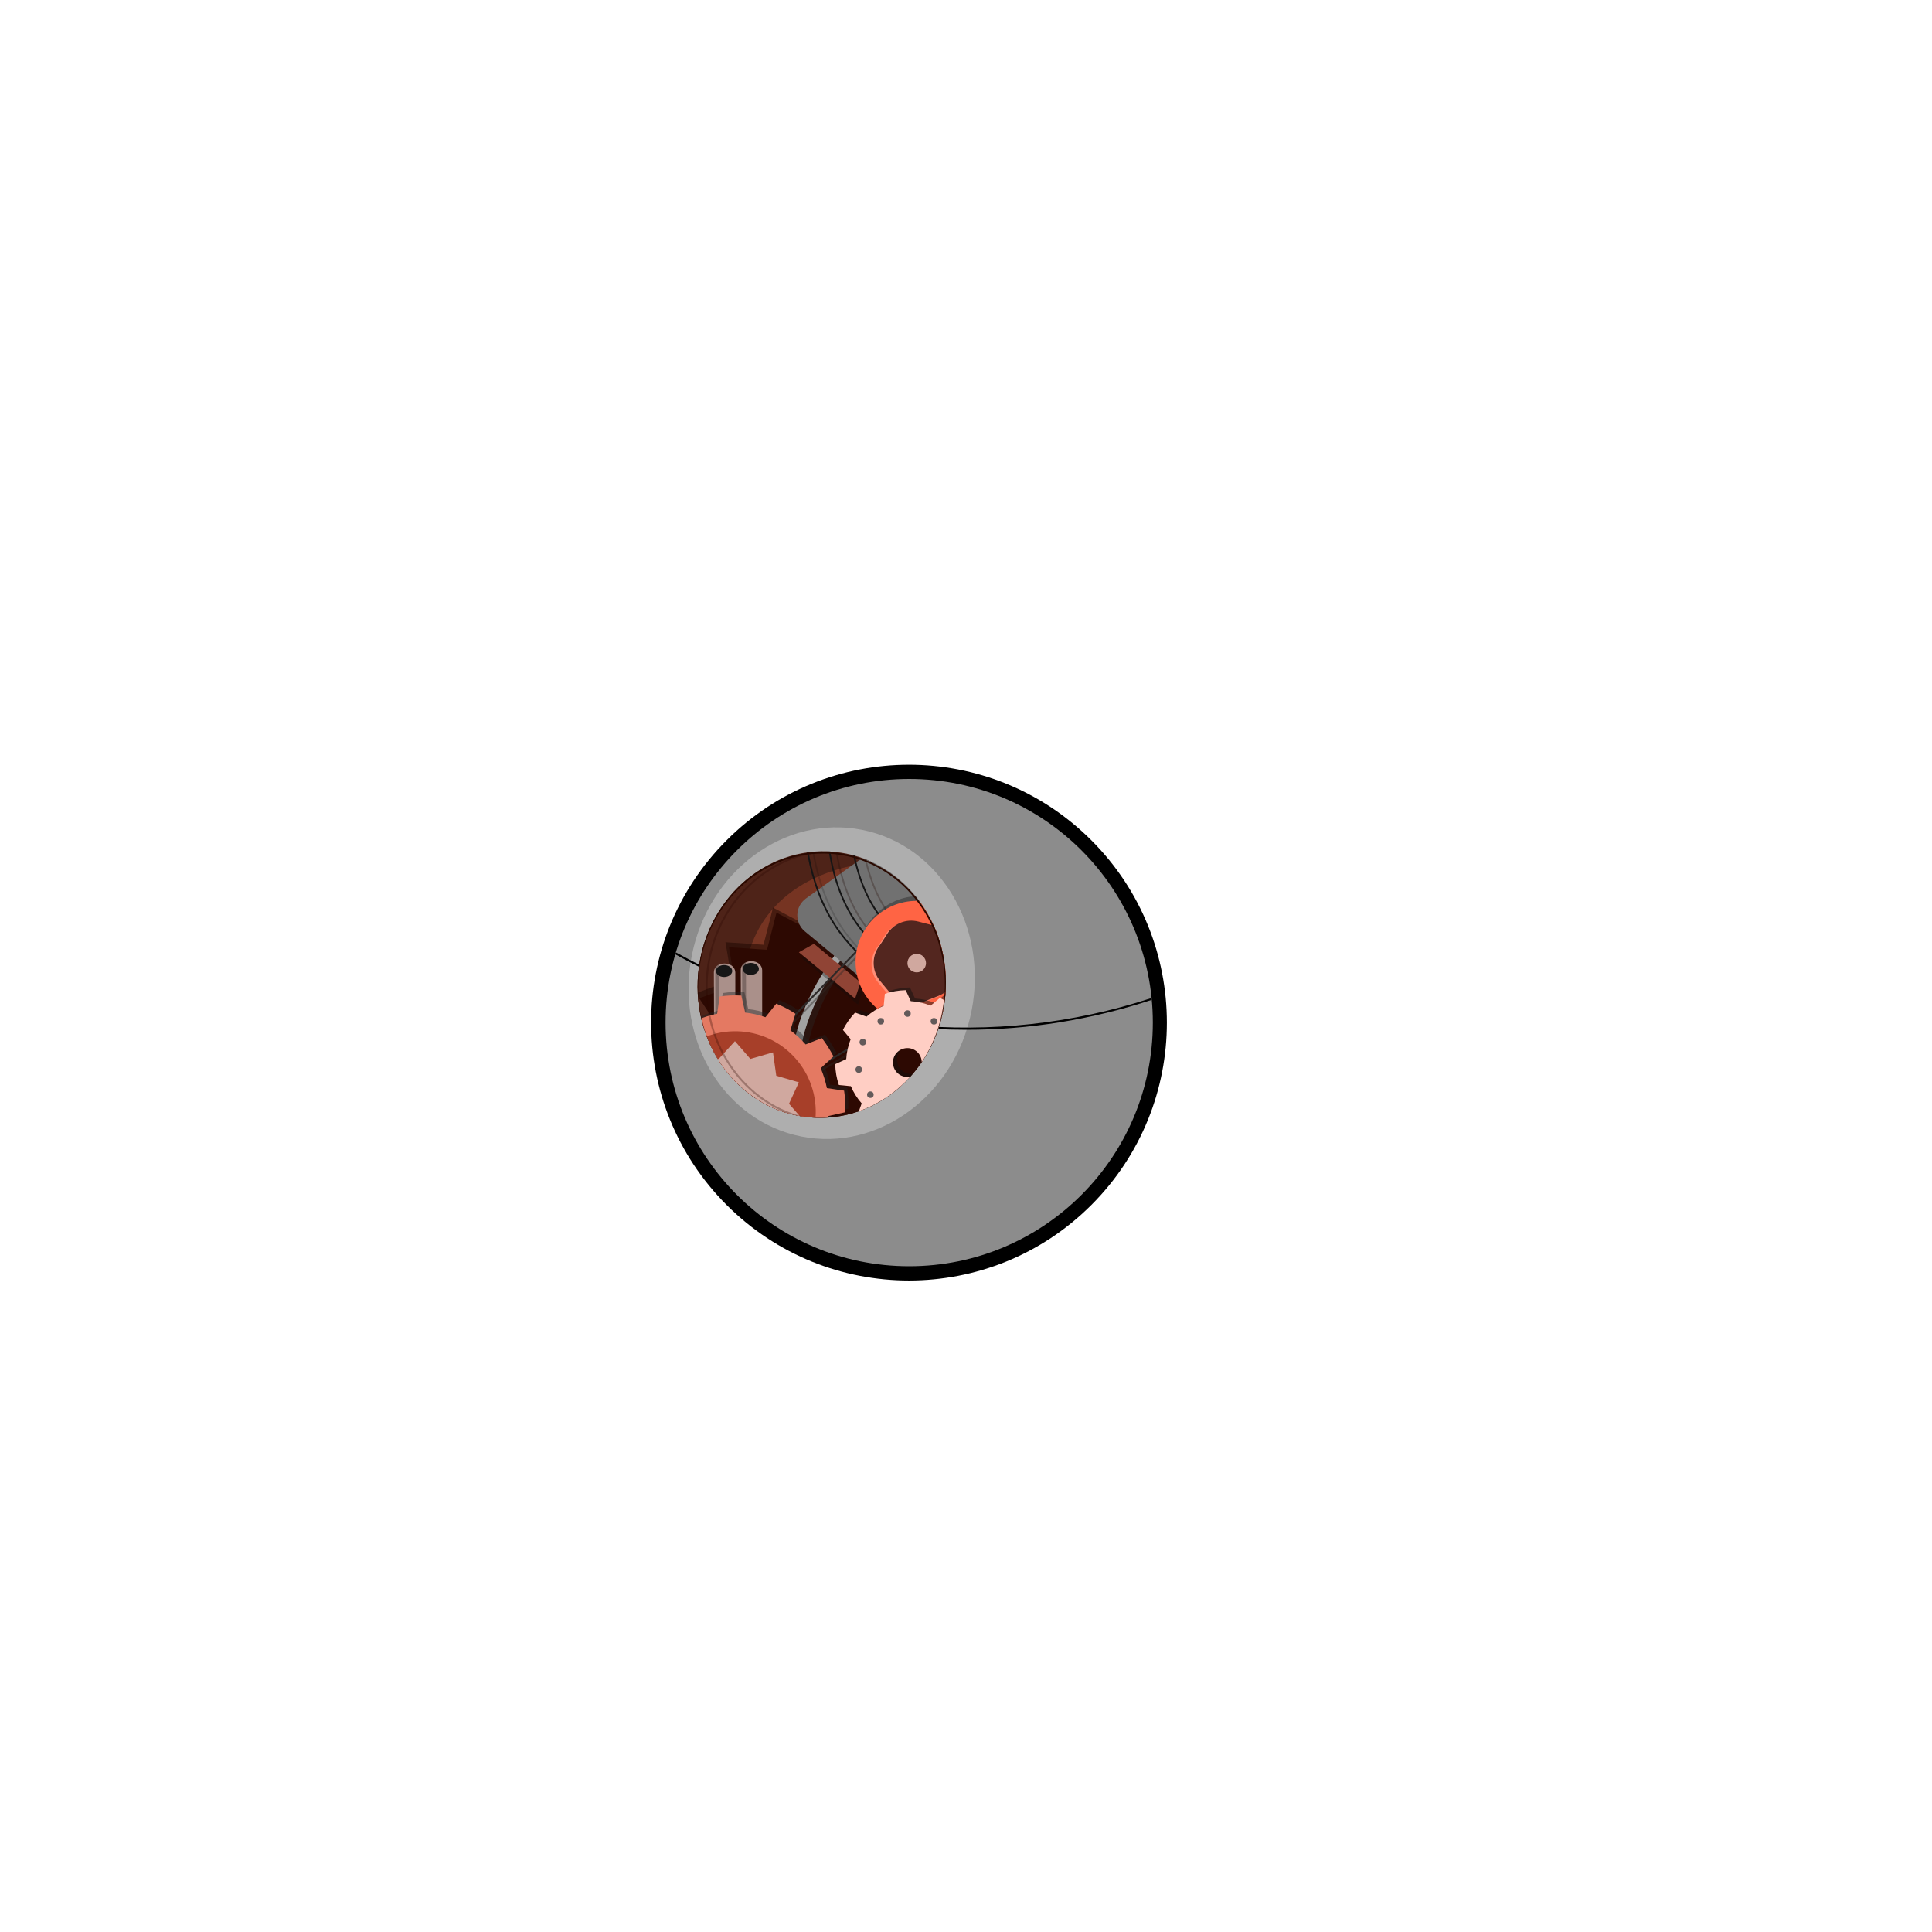 <?xml version="1.0" encoding="utf-8"?>
<!-- Generator: Adobe Illustrator 25.2.0, SVG Export Plug-In . SVG Version: 6.00 Build 0)  -->
<svg version="1.1" id="Layer_1" xmlns="http://www.w3.org/2000/svg" xmlns:xlink="http://www.w3.org/1999/xlink" x="0px" y="0px"
	 viewBox="0 0 1000 1000" style="enable-background:new 0 0 1000 1000;" xml:space="preserve">
<style type="text/css">
	.st0{fill:#8C8C8C;}
	.st1{fill:#AEAEAE;}
	.st2{clip-path:url(#ClippingPath_1_);}
	.st3{fill-rule:evenodd;clip-rule:evenodd;fill:#763422;}
	.st4{fill-rule:evenodd;clip-rule:evenodd;fill:#4E2318;}
	.st5{clip-path:url(#SVGID_2_);}
	.st6{fill-rule:evenodd;clip-rule:evenodd;fill:#1B0601;fill-opacity:0.518;}
	.st7{fill-rule:evenodd;clip-rule:evenodd;fill:#2D0902;}
	.st8{fill-rule:evenodd;clip-rule:evenodd;fill:#AA908A;}
	.st9{clip-path:url(#SVGID_4_);}
	
		.st10{fill:none;stroke:#040100;stroke-width:2;stroke-linecap:round;stroke-linejoin:round;stroke-miterlimit:1.414;stroke-opacity:0.275;}
	.st11{fill-rule:evenodd;clip-rule:evenodd;fill:#161616;}
	.st12{clip-path:url(#SVGID_6_);}
	
		.st13{fill:none;stroke:#2A2A2A;stroke-width:4;stroke-linecap:round;stroke-linejoin:round;stroke-miterlimit:1.414;stroke-opacity:0.369;}
	.st14{fill:none;stroke:#A2A2A2;stroke-width:4;stroke-linecap:round;stroke-linejoin:round;stroke-miterlimit:1.414;}
	.st15{fill-rule:evenodd;clip-rule:evenodd;fill:#0F0F0F;fill-opacity:0.318;}
	.st16{fill-rule:evenodd;clip-rule:evenodd;fill:#904435;}
	.st17{fill-rule:evenodd;clip-rule:evenodd;fill:#717171;}
	.st18{clip-path:url(#SVGID_8_);}
	
		.st19{fill-rule:evenodd;clip-rule:evenodd;fill:#534340;stroke:#A3A1A1;stroke-linecap:round;stroke-linejoin:round;stroke-miterlimit:1.414;}
	
		.st20{fill-rule:evenodd;clip-rule:evenodd;fill:#353434;stroke:#A3A1A1;stroke-linecap:round;stroke-linejoin:round;stroke-miterlimit:1.414;}
	
		.st21{fill:none;stroke:#000000;stroke-width:0.85;stroke-linecap:round;stroke-linejoin:round;stroke-miterlimit:1.414;stroke-opacity:0.161;}
	.st22{fill:none;stroke:#151515;stroke-width:0.85;stroke-linecap:round;stroke-linejoin:round;stroke-miterlimit:1.414;}
	
		.st23{fill:none;stroke:#200C08;stroke-width:0.85;stroke-linecap:round;stroke-linejoin:round;stroke-miterlimit:1.414;stroke-opacity:0.29;}
	
		.st24{fill:none;stroke:#2A1410;stroke-width:0.85;stroke-linecap:round;stroke-linejoin:round;stroke-miterlimit:1.414;stroke-opacity:0.31;}
	
		.st25{fill:none;stroke:#2E2928;stroke-width:0.95;stroke-linecap:round;stroke-linejoin:round;stroke-miterlimit:1.414;stroke-opacity:0.42;}
	.st26{fill:none;stroke:#2E2928;stroke-width:0.95;stroke-linecap:round;stroke-linejoin:round;stroke-miterlimit:1.414;}
	.st27{fill-rule:evenodd;clip-rule:evenodd;fill:#222222;fill-opacity:0.416;}
	.st28{fill-rule:evenodd;clip-rule:evenodd;fill:#E47962;}
	.st29{fill-rule:evenodd;clip-rule:evenodd;fill:#A73F29;}
	.st30{fill-rule:evenodd;clip-rule:evenodd;fill:#D0A89F;}
	.st31{fill-rule:evenodd;clip-rule:evenodd;fill:#202020;fill-opacity:0.416;}
	.st32{fill-rule:evenodd;clip-rule:evenodd;fill:#FF6444;}
	.st33{fill-rule:evenodd;clip-rule:evenodd;fill:#FF8E77;}
	.st34{fill-rule:evenodd;clip-rule:evenodd;fill:#53261F;}
	.st35{clip-path:url(#SVGID_10_);}
	.st36{fill:none;stroke:#222222;stroke-width:0.45;stroke-linecap:round;stroke-linejoin:round;stroke-miterlimit:1.414;}
	.st37{fill-rule:evenodd;clip-rule:evenodd;fill:#101010;fill-opacity:0.482;}
	.st38{fill-rule:evenodd;clip-rule:evenodd;fill:#FFCEC4;}
	.st39{fill-rule:evenodd;clip-rule:evenodd;fill:#635A5A;}
	.st40{fill:none;stroke:#2B0900;stroke-width:0.85;stroke-linecap:round;stroke-linejoin:round;stroke-miterlimit:1.414;}
	.st41{fill:none;stroke:#2B0900;stroke-linecap:round;stroke-linejoin:round;stroke-miterlimit:1.414;stroke-opacity:0.306;}
</style>
<g id="GearBall">
	
		<ellipse id="Ball--bg" transform="matrix(0.707 -0.707 0.707 0.707 -236.438 487.813)" cx="470.6" cy="529.3" rx="133.5" ry="133.5"/>
	<circle id="Grey" class="st0" cx="470.6" cy="529.3" r="126.1"/>
	
		<ellipse id="LightGrey" transform="matrix(0.194 -0.981 0.981 0.194 -151.932 832.344)" class="st1" cx="430.3" cy="508.6" rx="80.9" ry="73.8"/>
	<path id="MiddleLine" d="M500.2,533c-11.4,0-22.9-0.6-34.4-1.9c-40.5-4.5-80.8-17.4-116.4-37.2l0.5-0.9
		c75,41.7,164.6,50.3,246,23.6l0.3,0.9C564.9,527.8,532.7,533,500.2,533z"/>
	<g>
		<defs>
			
				<ellipse id="ClippingPath" transform="matrix(9.003421e-02 -0.996 0.996 9.003421e-02 -120.628 887.319)" cx="425.3" cy="509.7" rx="69" ry="64.2"/>
		</defs>
		<clipPath id="ClippingPath_1_">
			<use xlink:href="#ClippingPath"  style="overflow:visible;"/>
		</clipPath>
		<g id="g173" class="st2">
			<path id="fond" class="st3" d="M429.8,441.5c35.4,2.3,62.1,35.1,59.5,73.1c-2.5,38-33.3,66.9-68.7,64.6
				c-35.4-2.3-62.1-35.1-59.5-73.1S394.5,439.2,429.8,441.5z"/>
			<path id="ombre" class="st4" d="M485.1,446.5c-105.9-11.4-128.2,77.1-63.6,135c-65.8,1.6-114.7-49.6-89.3-127.2
				C351.3,396.2,432.9,400.6,485.1,446.5z"/>
			<g id="Roue-fond">
				<g>
					<defs>
						<rect id="SVGID_1_" x="356.6" y="463.5" width="148.3" height="149.1"/>
					</defs>
					<clipPath id="SVGID_2_">
						<use xlink:href="#SVGID_1_"  style="overflow:visible;"/>
					</clipPath>
					<g id="g28" class="st5">
						<g id="g26">
							<g id="roue-fond-ombre">
								
									<animateTransform  accumulate="none" additive="replace" attributeName="transform" attributeType="XML" begin="4s" calcMode="linear" dur="20s" fill="remove" from="0,20.222,47.81" repeatCount="indefinite" restart="always" to="360,20.222,47.81" type="rotate">
									</animateTransform>
								<path id="path20" class="st6" d="M429.8,463.5l12.3,15.5l17.5-9.2l4.9,19.2l19.7-1.3l-3.3,19.5l18.6,6.9l-11,16.5l14.2,13.8
									L486,555l7.3,18.4l-19.6,2.9l-0.8,19.8l-19.1-5.3l-8.8,17.7l-15.2-12.6l-15.2,12.6l-8.8-17.7l-19.1,5.3l-0.8-19.8l-19.6-2.9
									l7.3-18.4L357,544.4l14.2-13.8l-11-16.5l18.6-6.9l-3.3-19.5l19.7,1.3l4.9-19.2l17.5,9.2L429.8,463.5z"/>
							</g>
							<g id="roue-fond-elem">
								
									<animateTransform  accumulate="none" additive="replace" attributeName="transform" attributeType="XML" begin="4s" calcMode="linear" dur="20s" fill="remove" from="0,20.539,48.286" repeatCount="indefinite" restart="always" to="360,20.539,48.286" type="rotate">
									</animateTransform>
								<path id="path23" class="st7" d="M431.6,466.1l12.3,15.5l17.5-9.2l4.9,19.2l19.7-1.3l-3.3,19.5l18.6,6.9l-11,16.5l14.2,13.8
									l-16.7,10.6L495,576l-19.6,2.9l-0.8,19.8l-19.1-5.3l-8.8,17.7l-15.2-12.6L416.4,611l-8.8-17.7l-19.1,5.3l-0.8-19.8
									l-19.6-2.9l7.3-18.4L358.8,547l14.2-13.8l-11-16.5l18.6-6.9l-3.3-19.5l19.7,1.3l4.9-19.2l17.5,9.2L431.6,466.1z"/>
							</g>
						</g>
					</g>
				</g>
			</g>
			<g id="Pipes">
				<g id="g55">
					<g id="Pipe2">
						
							<animateTransform  accumulate="none" additive="replace" attributeName="transform" attributeType="XML" begin="5.25s" calcMode="linear" dur=".5s" fill="remove" repeatCount="indefinite" restart="always" type="translate" values="0,0;0,-.05;0,-.1;0,-.5;0,-.1;0,-.05;0,0;0,0;0,0;0,0">
							</animateTransform>
						<path id="path31" class="st8" d="M383.5,533.7c0,0-0.1-27.4-0.1-31.6c0-2.4,1.9-4.6,5.5-4.6c3.5,0,5.6,2.3,5.6,4.7
							c0,6.1,0,31.5,0,31.5L383.5,533.7z"/>
						<g>
							<defs>
								<path id="SVGID_3_" d="M383.5,533.7c0,0-0.1-27.4-0.1-31.6c0-2.4,1.9-4.6,5.5-4.6c3.5,0,5.6,2.3,5.6,4.7
									c0,6.1,0,31.5,0,31.5L383.5,533.7z"/>
							</defs>
							<clipPath id="SVGID_4_">
								<use xlink:href="#SVGID_3_"  style="overflow:visible;"/>
							</clipPath>
							<g id="g38" class="st9">
								<path id="path36" class="st10" d="M392,492.9l-6.9,3.2l0.1,32.1"/>
							</g>
						</g>
						<ellipse id="ellipse40" class="st11" cx="388.6" cy="501.5" rx="4.2" ry="3.1"/>
					</g>
					<g id="Pipe1">
						
							<animateTransform  accumulate="none" additive="replace" attributeName="transform" attributeType="XML" begin="5s" calcMode="linear" dur=".5s" fill="remove" repeatCount="indefinite" restart="always" type="translate" values="0,0;0,-.05;0,-.1;0,-.5;0,-.1;0,-.05;0,0;0,0;0,0;0,0">
							</animateTransform>
						<path id="path43" class="st8" d="M369.6,534.9c0,0-0.1-27.4-0.1-31.6c0-2.4,1.9-4.6,5.5-4.6c3.5,0,5.6,2.3,5.6,4.7
							c0,6.1,0,31.5,0,31.5L369.6,534.9z"/>
						<g>
							<defs>
								<path id="SVGID_5_" d="M369.6,534.9c0,0-0.1-27.4-0.1-31.6c0-2.4,1.9-4.6,5.5-4.6c3.5,0,5.6,2.3,5.6,4.7
									c0,6.1,0,31.5,0,31.5L369.6,534.9z"/>
							</defs>
							<clipPath id="SVGID_6_">
								<use xlink:href="#SVGID_5_"  style="overflow:visible;"/>
							</clipPath>
							<g id="g50" class="st12">
								<path id="path48" class="st10" d="M378.1,494.1l-6.9,3.2l0.1,32.1"/>
							</g>
						</g>
						<ellipse id="ellipse52" class="st11" cx="374.8" cy="502.6" rx="4.2" ry="3.1"/>
					</g>
				</g>
			</g>
			<g id="Elements">
				<g id="g168">
					<g id="moteur-acier">
						
							<animateTransform  accumulate="none" additive="replace" attributeName="transform" attributeType="XML" begin="0s" calcMode="linear" dur=".25s" fill="remove" repeatCount="indefinite" restart="always" type="translate" values="0,0;.1,-.1;0,0">
							</animateTransform>
						<g id="gros-tuyau">
							<g id="g62">
								<path id="path58" class="st13" d="M448.2,482.3c-38.2,44.4-43.7,84-16.5,119"/>
								<path id="path60" class="st14" d="M445.1,481.1c-38.2,44.4-43.7,84-16.5,119"/>
							</g>
						</g>
						<g id="Entree-piston">
							<path id="path65" class="st15" d="M444.1,520l-29.1-24l7.8-4.4l24.1,20L444.1,520z"/>
							<path id="path67" class="st16" d="M442.6,516.9l-29.1-24l7.8-4.4l24.1,20L442.6,516.9z"/>
						</g>
						<g id="Piston">
							<path id="path70" class="st17" d="M461.3,501.9c-1.4,3-4.1,5.1-7.3,5.9c-3.2,0.7-6.6-0.1-9.1-2.2c-8.4-7-20-16.6-28.4-23.6
								c-2.5-2.1-3.9-5.3-3.8-8.6c0.1-3.3,1.7-6.3,4.4-8.3c15.3-11,40.9-29.4,40.9-29.4l24.8,20.6
								C482.7,456.3,469.3,484.8,461.3,501.9z"/>
							<g>
								<defs>
									<path id="SVGID_7_" d="M383.5,533.7c0,0-0.1-27.4-0.1-31.6c0-2.4,1.9-4.6,5.5-4.6c3.5,0,5.6,2.3,5.6,4.7
										c0,6.1,0,31.5,0,31.5L383.5,533.7z"/>
								</defs>
								<clipPath id="SVGID_8_">
									<use xlink:href="#SVGID_7_"  style="overflow:visible;"/>
								</clipPath>
								<g id="g88" class="st18">
									<path id="path76" class="st19" d="M392.8,462.3l79.6,68.2"/>
									<path id="path78" class="st19" d="M392.8,451.3l79.6,68.2"/>
									<path id="path80" class="st19" d="M403.9,449.3l79.6,68.2"/>
									<path id="path82" class="st19" d="M409.5,443.8l79.6,68.2"/>
									<path id="path84" class="st19" d="M417,439.7l79.6,68.2"/>
									<path id="path86" class="st20" d="M424.5,436.1l79.6,68.2"/>
								</g>
							</g>
						</g>
					</g>
					<g id="Calque19">
						<path id="path92" class="st21" d="M420.3,436.9c8.5,60.6,50.6,81,105.9,85.8"/>
						<path id="path94" class="st22" d="M417.4,436.6c8.5,60.6,50.6,81,105.9,85.8"/>
						<path id="path96" class="st23" d="M431.2,419.3c1.3,78.3,51.1,93.5,111.5,93.4"/>
						<path id="path98" class="st22" d="M427.6,419.3c1.3,78.3,51.1,93.5,111.5,93.4"/>
						<path id="path100" class="st24" d="M444.4,413.2c1.8,77.6,42.6,89,101.8,84.2"/>
						<path id="path102" class="st22" d="M438.9,413.2c1.8,77.6,42.6,89,101.8,84.2"/>
					</g>
					<g id="Courroie">
						
							<animateTransform  accumulate="none" additive="replace" attributeName="transform" attributeType="XML" begin=".5s" calcMode="linear" dur=".25s" fill="remove" repeatCount="indefinite" restart="always" type="translate" values="0,0;0,.2;0,0">
							</animateTransform>
						<path id="courroie-ombre" class="st25" d="M462.2,475.9L388,552.7l12.7,15.8l87.4-52"/>
						<path id="courroie-element" class="st26" d="M461.5,473.6l-74.2,76.8l12.7,15.8l87.4-52"/>
					</g>
					<g id="g109">
						
							<animateTransform  accumulate="none" additive="replace" attributeName="transform" attributeType="XML" begin="1s" calcMode="linear" dur="10s" fill="remove" from="0,11.589,54.064" repeatCount="indefinite" restart="always" to="360,11.589,54.064" type="rotate">
							</animateTransform>
						<path id="roue-dentee-gauche-ombre" class="st27" d="M385.3,513.5c-3.7-0.2-7.5-0.1-11.2,0.5l-1.3,8.9
							c-3.5,0.7-7,1.8-10.3,3.2l-6.1-6.6c-3.3,1.7-6.5,3.7-9.5,6l3.3,8.4c-2.7,2.4-5.2,5-7.3,7.9l-8.6-2.6c-2.1,3.1-3.8,6.4-5.2,9.9
							l7,5.6c-1.2,3.4-2,6.9-2.4,10.5l-8.8,2c-0.2,3.7-0.1,7.5,0.5,11.2l8.9,1.3c0.7,3.5,1.8,7,3.2,10.3l-6.6,6.1
							c1.7,3.3,3.7,6.5,6,9.5l8.4-3.3c2.4,2.7,5,5.2,7.9,7.3l-2.6,8.6c3.1,2.1,6.4,3.8,9.9,5.2l5.6-7c3.4,1.2,6.9,2,10.5,2.4l2,8.8
							c3.7,0.2,7.5,0.1,11.2-0.5l1.3-8.9c3.5-0.7,7-1.8,10.3-3.2l6.1,6.6c3.3-1.7,6.5-3.7,9.5-6l-3.3-8.4c2.7-2.4,5.2-5,7.3-7.9
							l8.6,2.6c2.1-3.1,3.8-6.4,5.2-9.9l-7-5.6c1.2-3.4,2-6.9,2.4-10.5l8.8-2c0.2-3.7,0.1-7.5-0.5-11.2l-8.9-1.3
							c-0.7-3.5-1.8-7-3.2-10.3l6.6-6.1c-1.7-3.3-3.7-6.5-6-9.5l-8.4,3.3c-2.4-2.7-5-5.2-7.9-7.3l2.6-8.6c-3.1-2.1-6.4-3.8-9.9-5.2
							l-5.6,7c-3.4-1.2-6.9-2-10.5-2.4L385.3,513.5z M381.6,559.1c6.3-0.3,11.6,4.6,11.9,10.9c0.3,6.3-4.6,11.6-10.9,11.9
							c-6.3,0.3-11.6-4.6-11.9-10.9C370.4,564.7,375.3,559.4,381.6,559.1z"/>
					</g>
					<g id="Roue-dentee-gauche">
						
							<animateTransform  accumulate="none" additive="replace" attributeName="transform" attributeType="XML" begin="1s" calcMode="linear" dur="10s" fill="remove" from="0,11.286,54.387" repeatCount="indefinite" restart="always" to="360,11.286,54.387" type="rotate">
							</animateTransform>
						<path id="path111" class="st28" d="M383.7,515.3c-3.7-0.2-7.5-0.1-11.2,0.5l-1.3,8.9c-3.5,0.7-7,1.8-10.3,3.2l-6.1-6.6
							c-3.3,1.7-6.5,3.7-9.5,6l3.3,8.4c-2.7,2.4-5.2,5-7.3,7.9l-8.6-2.6c-2.1,3.1-3.8,6.4-5.2,9.9l7,5.6c-1.2,3.4-2,6.9-2.4,10.5
							l-8.8,2c-0.2,3.7-0.1,7.5,0.5,11.2l8.9,1.3c0.7,3.5,1.8,7,3.2,10.3l-6.6,6.1c1.7,3.3,3.7,6.5,6,9.5l8.4-3.3
							c2.4,2.7,5,5.2,7.9,7.3l-2.6,8.6c3.1,2.1,6.4,3.8,9.9,5.2l5.6-7c3.4,1.2,6.9,2,10.5,2.4l2,8.8c3.7,0.2,7.5,0.1,11.2-0.5
							l1.3-8.9c3.5-0.7,7-1.8,10.3-3.2l6.1,6.6c3.3-1.7,6.5-3.7,9.5-6l-3.3-8.4c2.7-2.4,5.2-5,7.3-7.9l8.6,2.6
							c2.1-3.1,3.8-6.4,5.2-9.9l-7-5.6c1.2-3.4,2-6.9,2.4-10.5l8.8-2c0.2-3.7,0.1-7.5-0.5-11.2l-8.9-1.3c-0.7-3.5-1.8-7-3.2-10.3
							l6.6-6.1c-1.7-3.3-3.7-6.5-6-9.5l-8.4,3.3c-2.4-2.7-5-5.2-7.9-7.3l2.6-8.6c-3.1-2.1-6.4-3.8-9.9-5.2l-5.6,7
							c-3.4-1.2-6.9-2-10.5-2.4L383.7,515.3z M379.9,560.9c6.3-0.3,11.6,4.6,11.9,10.9c0.3,6.3-4.6,11.6-10.9,11.9
							c-6.3,0.3-11.6-4.6-11.9-10.9C368.7,566.5,373.6,561.2,379.9,560.9z"/>
						
							<ellipse id="circle113" transform="matrix(1 -2.512634e-02 2.512634e-02 1 -14.335 9.739)" class="st29" cx="380.4" cy="575.3" rx="41.7" ry="41.7"/>
						<path id="path115" class="st30" d="M380.4,538.9l8,9.2l11.7-3.4l1.7,12.1l11.7,3.4l-5.1,11.1l8,9.2l-10.3,6.6l1.7,12.1h-12.2
							l-5.1,11.1l-10.3-6.6l-10.3,6.6l-5.1-11.1h-12.2l1.7-12.1l-10.3-6.6l8-9.2l-5.1-11.1l11.7-3.4l1.7-12.1l11.7,3.4L380.4,538.9z
							"/>
					</g>
					<g id="Carburateur">
						
							<ellipse id="circle118" transform="matrix(5.186239e-02 -0.999 0.999 5.186239e-02 -43.907 944.923)" class="st31" cx="475.7" cy="495.6" rx="31.6" ry="31.6"/>
						
							<ellipse id="circle120" transform="matrix(5.186235e-02 -0.999 0.999 5.186235e-02 -47.633 945.902)" class="st32" cx="474.3" cy="498" rx="31.6" ry="31.6"/>
						<g id="carburateur-cadre">
							
								<animateTransform  accumulate="none" additive="replace" attributeName="transform" attributeType="XML" begin="0s" calcMode="linear" dur="1s" fill="remove" from="0,27.889,41.14" repeatCount="indefinite" restart="always" to="-360,27.889,41.14" type="rotate">
								</animateTransform>
							<path id="path122" class="st33" d="M458.1,484.1c3.4-5.4,9.9-8,16.1-6.4c2.7,0.7,5.5,1.4,8.2,2.1c6.2,1.6,10.7,7,11,13.4
								c0.2,2.7,0.4,5.7,0.5,8.4c0.4,6.4-3.4,12.3-9.3,14.6c-2.6,1-5.3,2.1-7.9,3.1c-5.9,2.3-12.7,0.6-16.8-4.3
								c-1.8-2.1-3.6-4.4-5.4-6.5c-4.1-4.9-4.5-11.9-1.1-17.3C455.1,489,456.7,486.5,458.1,484.1z"/>
						</g>
						<g id="carburateur-centre">
							
								<animateTransform  accumulate="none" additive="replace" attributeName="transform" attributeType="XML" begin="0s" calcMode="linear" dur="1s" fill="remove" from="0,28.089,41.008" repeatCount="indefinite" restart="always" to="-360,28.089,41.008" type="rotate">
								</animateTransform>
							<path id="path125" class="st34" d="M459.2,483.4c3.4-5.4,9.9-8,16.1-6.4c2.7,0.7,5.5,1.4,8.2,2.1c6.2,1.6,10.7,7,11,13.4
								c0.2,2.7,0.4,5.7,0.5,8.4c0.4,6.4-3.4,12.3-9.3,14.6c-2.6,1-5.3,2.1-7.9,3.1c-5.9,2.3-12.7,0.6-16.8-4.3
								c-1.8-2.1-3.6-4.4-5.4-6.5c-4.1-4.9-4.5-11.9-1.1-17.3C456.2,488.2,457.8,485.7,459.2,483.4z"/>
							<circle id="ecrou" class="st30" cx="474.5" cy="498.5" r="4.8"/>
							<g>
								<defs>
									<path id="SVGID_9_" d="M369.6,534.9c0,0-0.1-27.4-0.1-31.6c0-2.4,1.9-4.6,5.5-4.6c3.5,0,5.6,2.3,5.6,4.7
										c0,6.1,0,31.5,0,31.5L369.6,534.9z"/>
								</defs>
								<clipPath id="SVGID_10_">
									<use xlink:href="#SVGID_9_"  style="overflow:visible;"/>
								</clipPath>
								<g id="g134" class="st35">
									<path id="path132" class="st36" d="M479.3,490.8l-9.7,15.5"/>
								</g>
							</g>
						</g>
					</g>
					<g id="Roue-dentee-droite">
						<g id="g139">
							
								<animateTransform  accumulate="none" additive="replace" attributeName="transform" attributeType="XML" begin="1s" calcMode="linear" dur="6.675s" fill="remove" from="0,27.8,50.084" repeatCount="indefinite" restart="always" to="-360,27.8,50.084" type="rotate">
								</animateTransform>
							<path id="roue-dentee-droite-ombre" class="st37" d="M471,511.1c-3.7,0.1-7.3,0.7-10.8,1.9l-0.6,6.2
								c-3.3,1.4-6.3,3.3-8.9,5.6l-5.9-2.1c-2.5,2.7-4.7,5.7-6.3,9l4,4.8c-1.3,3.3-2.1,6.8-2.3,10.3l-5.7,2.6
								c0.1,3.7,0.7,7.3,1.9,10.8l6.2,0.6c1.4,3.3,3.3,6.3,5.6,8.9l-2.1,5.9c2.7,2.5,5.7,4.7,9,6.3l4.8-4c3.3,1.3,6.8,2.1,10.3,2.3
								l2.6,5.7c3.7-0.1,7.3-0.7,10.8-1.9l0.6-6.2c3.3-1.4,6.3-3.3,8.9-5.6l5.9,2.1c2.5-2.7,4.7-5.7,6.3-9l-4-4.8
								c1.3-3.3,2.1-6.8,2.3-10.3l5.7-2.6c-0.1-3.7-0.7-7.3-1.9-10.8l-6.2-0.6c-1.4-3.3-3.3-6.3-5.6-8.9l2.1-5.9
								c-2.7-2.5-5.7-4.7-9-6.3l-4.8,4c-3.3-1.3-6.8-2.1-10.3-2.3L471,511.1z M470.5,541.1c4.1-0.7,7.9,2,8.6,6.1
								c0.7,4.1-2,7.9-6.1,8.6c-4.1,0.7-7.9-2-8.6-6.1C463.7,545.7,466.5,541.8,470.5,541.1z"/>
						</g>
						<g id="roue-dentee-droite-elem">
							
								<animateTransform  accumulate="none" additive="replace" attributeName="transform" attributeType="XML" begin="1s" calcMode="linear" dur="6.675s" fill="remove" from="0,27.412,50.343" repeatCount="indefinite" restart="always" to="-360,27.412,50.343" type="rotate">
								</animateTransform>
							<path id="path141" class="st38" d="M468.8,512.5c-3.7,0.1-7.3,0.7-10.8,1.9l-0.6,6.2c-3.3,1.4-6.3,3.3-8.9,5.6l-5.9-2.1
								c-2.5,2.7-4.7,5.7-6.3,9l4,4.8c-1.3,3.3-2.1,6.8-2.3,10.3l-5.7,2.6c0.1,3.7,0.7,7.3,1.9,10.8l6.2,0.6
								c1.4,3.3,3.3,6.3,5.6,8.9l-2.1,5.9c2.7,2.5,5.7,4.7,9,6.3l4.8-4c3.3,1.3,6.8,2.1,10.3,2.3l2.6,5.7c3.7-0.1,7.3-0.7,10.8-1.9
								l0.6-6.2c3.3-1.4,6.3-3.3,8.9-5.6l5.9,2.1c2.5-2.7,4.7-5.7,6.3-9l-4-4.8c1.3-3.3,2.1-6.8,2.3-10.3l5.7-2.6
								c-0.1-3.7-0.7-7.3-1.9-10.8l-6.2-0.6c-1.4-3.3-3.3-6.3-5.6-8.9l2.1-5.9c-2.7-2.5-5.7-4.7-9-6.3l-4.8,4
								c-3.3-1.3-6.8-2.1-10.3-2.3L468.8,512.5z M468.4,542.6c4.1-0.7,7.9,2,8.6,6.1c0.7,4.1-2,7.9-6.1,8.6c-4.1,0.7-7.9-2-8.6-6.1
								C461.6,547.1,464.3,543.3,468.4,542.6z"/>
							<g id="Calque20">
								<circle id="circle143" class="st39" cx="469.7" cy="524.6" r="1.7"/>
								<circle id="circle145" class="st39" cx="455.9" cy="528.6" r="1.7"/>
								<circle id="circle147" class="st39" cx="446.6" cy="539.4" r="1.7"/>
								<circle id="circle149" class="st39" cx="444.5" cy="553.6" r="1.7"/>
								<circle id="circle151" class="st39" cx="450.5" cy="566.6" r="1.7"/>
								<circle id="circle153" class="st39" cx="462.5" cy="574.3" r="1.7"/>
								<circle id="circle155" class="st39" cx="476.8" cy="574.3" r="1.7"/>
								<circle id="circle157" class="st39" cx="488.8" cy="566.6" r="1.7"/>
								<circle id="circle159" class="st39" cx="494.8" cy="553.6" r="1.7"/>
								<circle id="circle161" class="st39" cx="492.8" cy="539.4" r="1.7"/>
								<circle id="circle163" class="st39" cx="483.4" cy="528.6" r="1.7"/>
							</g>
						</g>
					</g>
				</g>
			</g>
			<path id="Tour" class="st40" d="M429.8,441.5c35.4,2.3,62.1,35.1,59.5,73.1c-2.5,38-33.3,66.9-68.7,64.6
				c-35.4-2.3-62.1-35.1-59.5-73.1S394.5,439.2,429.8,441.5z"/>
			<path id="Tour-ombre-inner" class="st41" d="M435.5,440.5c35.9,2.4,62.9,35.6,60.4,74.1c-2.6,38.6-33.7,67.9-69.6,65.5
				c-35.9-2.4-62.9-35.6-60.4-74.1C368.4,467.5,399.5,438.2,435.5,440.5z"/>
		</g>
	</g>
</g>
</svg>
